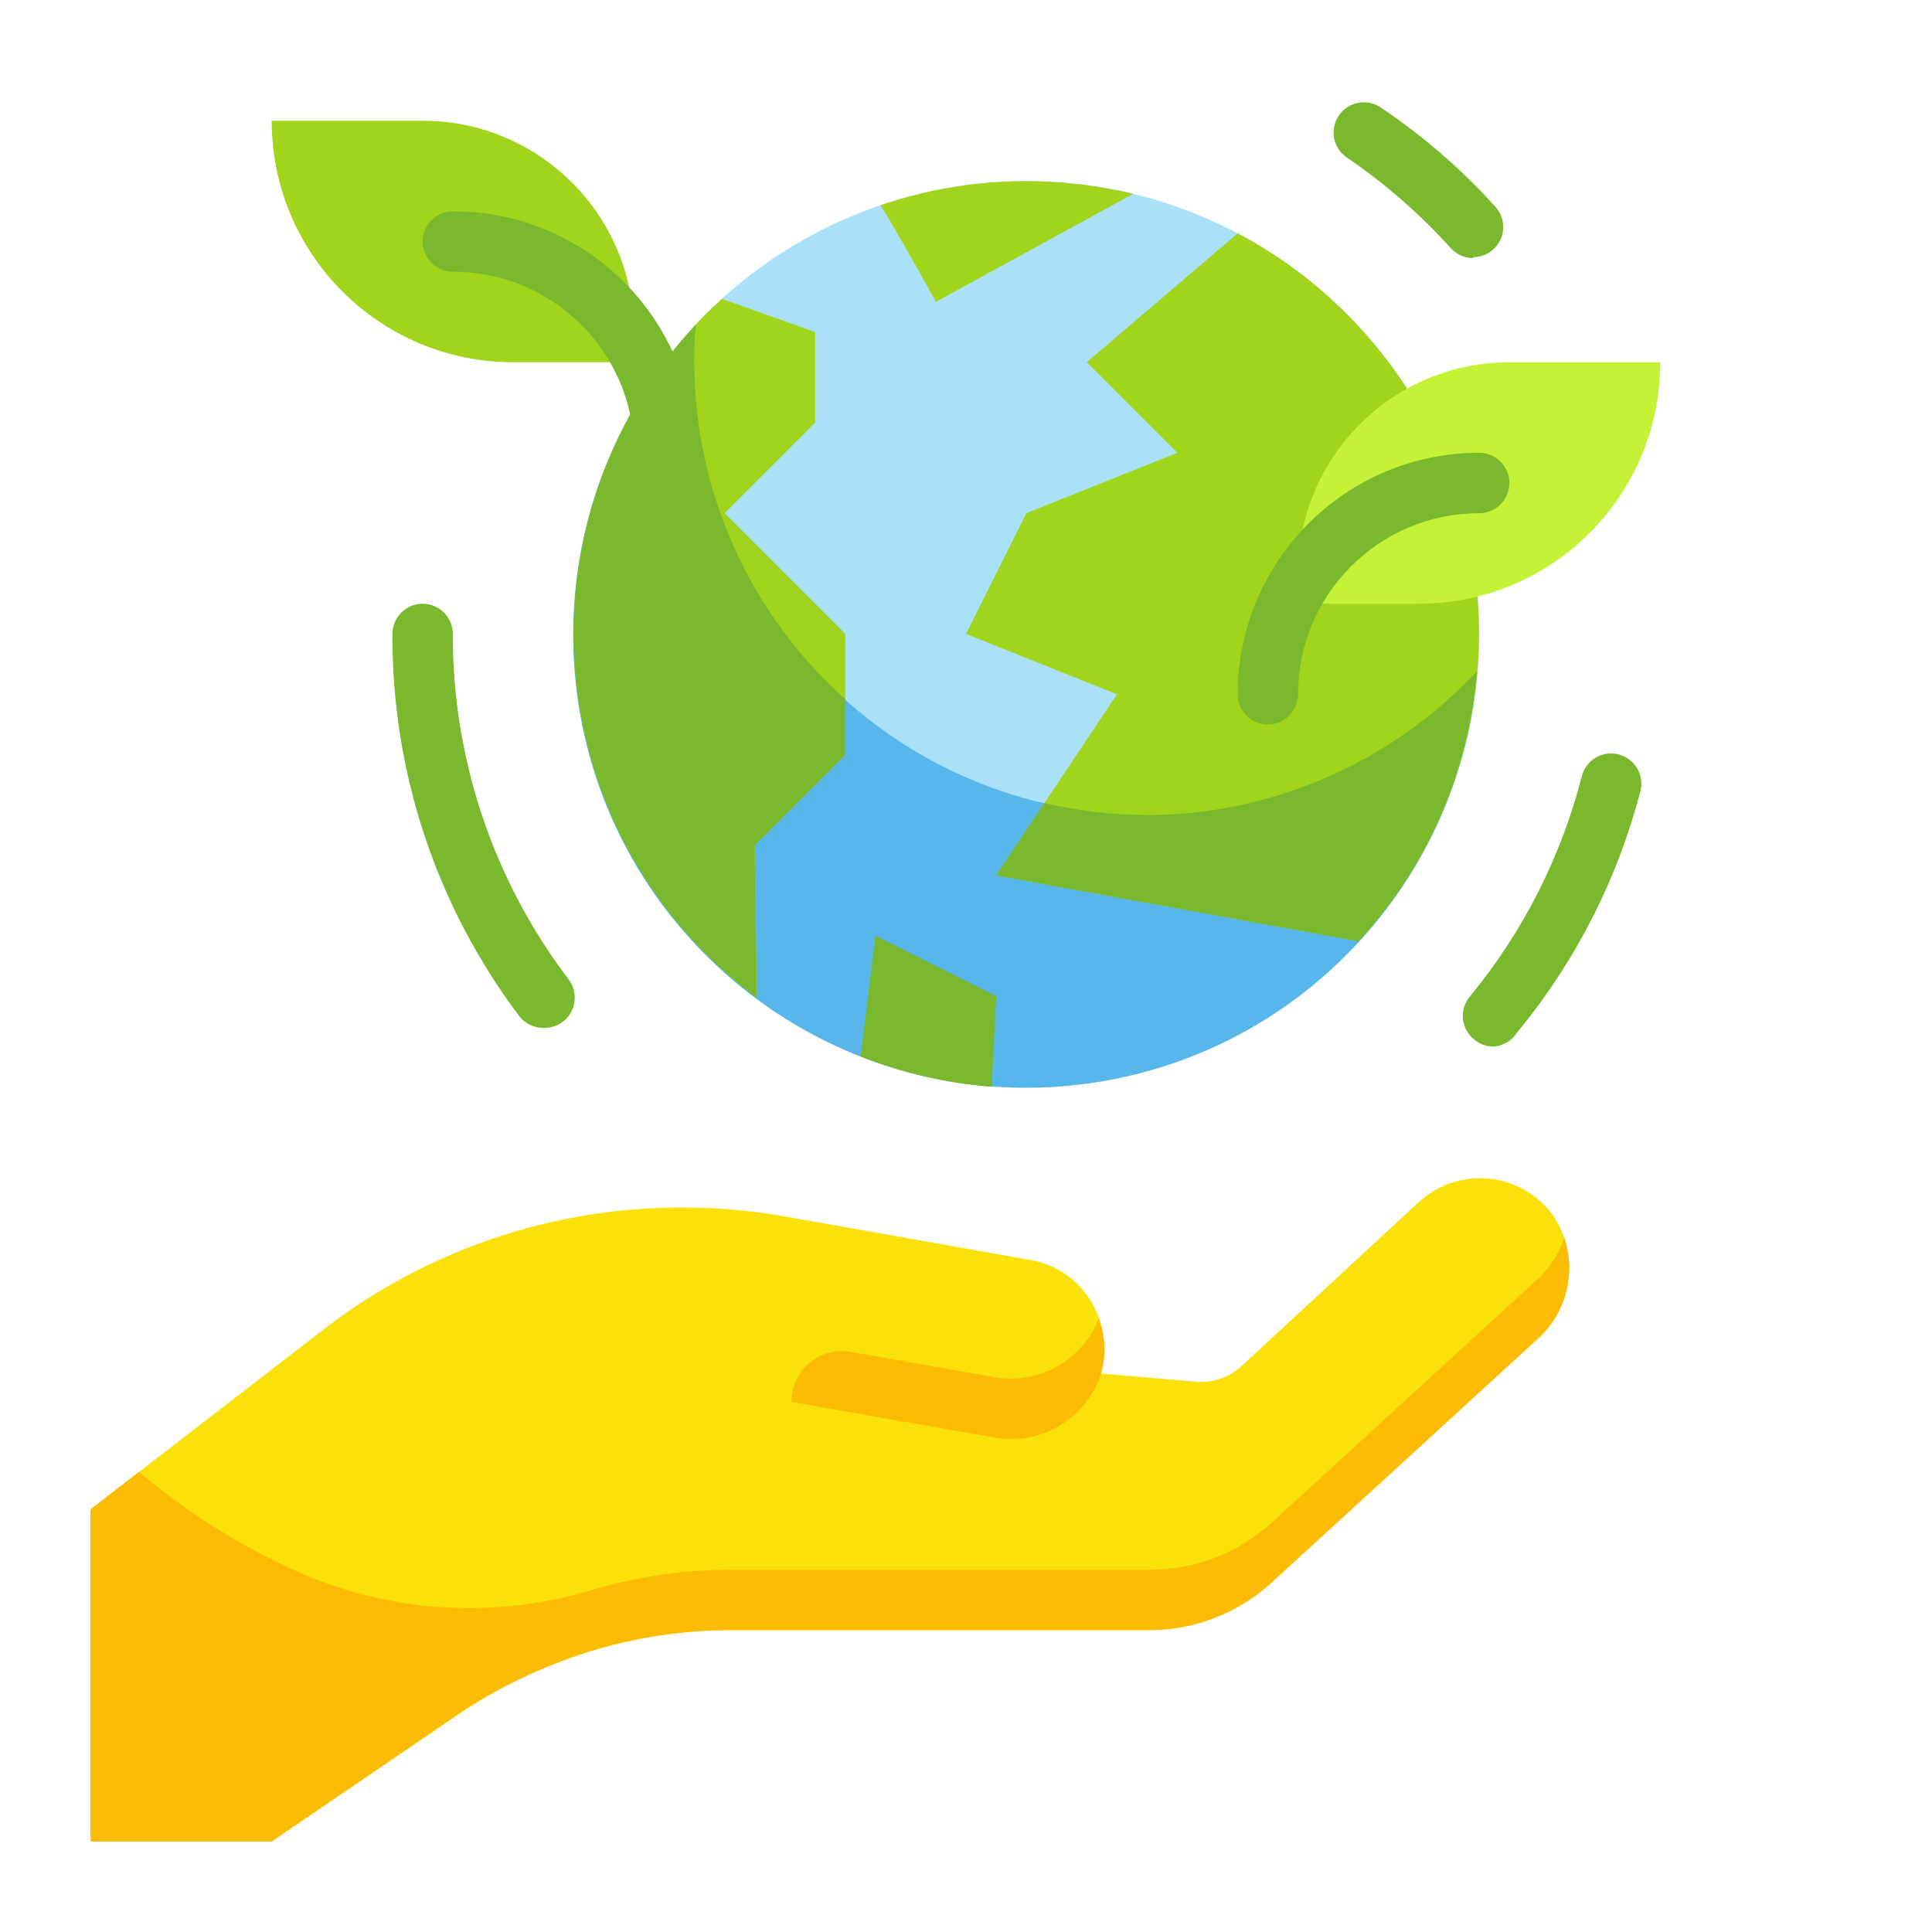 <svg width="76" height="76" viewBox="0 0 76 76" fill="none" xmlns="http://www.w3.org/2000/svg">
<path d="M40.375 42.75C50.213 42.75 58.188 34.775 58.188 24.938C58.188 15.1 50.213 7.125 40.375 7.125C30.537 7.125 22.562 15.1 22.562 24.938C22.562 34.775 30.537 42.75 40.375 42.75Z" fill="#AAE1F9"/>
<path d="M45.123 32.062C35.286 32.062 27.311 24.087 27.311 14.25C27.311 13.751 27.311 13.264 27.382 12.777C20.643 19.945 20.991 31.218 28.159 37.956C35.327 44.694 46.599 44.347 53.337 37.179C56.105 34.236 57.791 30.438 58.115 26.41C54.752 30.009 50.049 32.055 45.123 32.062Z" fill="#57B7EB"/>
<path d="M48.688 9.18L42.75 14.25L46.312 17.813L40.375 20.188L38 24.938L43.938 27.313L39.188 34.438L53.438 37.027C60.12 29.807 59.683 18.537 52.463 11.855C51.326 10.803 50.057 9.903 48.688 9.18Z" fill="#A1D51C"/>
<path d="M33.253 29.687V24.937L28.503 20.187L32.066 16.625V13.062L28.396 11.756C21.118 18.374 20.581 29.64 27.199 36.918C27.979 37.776 28.841 38.555 29.774 39.246L29.691 33.25L33.253 29.687Z" fill="#A1D51C"/>
<path d="M34.437 36.812L33.855 41.562C35.504 42.214 37.241 42.615 39.009 42.75L39.187 39.188L34.437 36.812Z" fill="#7AB92D"/>
<path d="M44.58 7.624C43.203 7.295 41.792 7.127 40.376 7.125C38.425 7.123 36.487 7.443 34.641 8.075C35.781 9.963 36.814 11.875 36.814 11.875L44.58 7.624Z" fill="#A1D51C"/>
<path d="M45.125 32.063C43.765 32.057 42.412 31.898 41.087 31.588L39.188 34.438L53.438 37.026C56.136 34.11 57.775 30.37 58.093 26.41C54.735 30.003 50.042 32.05 45.125 32.063Z" fill="#7AB92D"/>
<path d="M27.311 14.25C27.311 13.751 27.311 13.264 27.383 12.766C20.655 19.943 21.02 31.216 28.197 37.943C28.692 38.407 29.214 38.842 29.758 39.247L29.686 33.25L33.249 29.688V27.503C29.477 24.129 27.319 19.31 27.311 14.25Z" fill="#7AB92D"/>
<path d="M59.375 14.25H65.312C65.312 19.496 61.059 23.75 55.812 23.75H51.062V22.562C51.062 17.972 54.784 14.25 59.375 14.25Z" fill="#C4F236"/>
<path d="M24.938 14.25H20.188C14.941 14.25 10.688 9.996 10.688 4.75H16.625C21.216 4.75 24.938 8.472 24.938 13.062V14.25Z" fill="#A1D51C"/>
<path d="M10.688 72.437H3.562V59.375L12.789 52.25C16.816 49.162 21.751 47.493 26.826 47.5C28.168 47.501 29.506 47.616 30.828 47.844L40.541 49.566C42.478 49.909 43.695 51.724 43.394 53.678C43.384 53.739 43.318 53.98 43.312 54.031L47.038 54.352C47.7 54.408 48.354 54.183 48.843 53.734L55.812 47.286C57.262 45.956 59.516 46.053 60.846 47.505C60.888 47.55 60.928 47.596 60.966 47.642C62.151 49.184 61.939 51.381 60.479 52.666L50.017 62.249C48.709 63.45 46.998 64.12 45.22 64.125H28.726C24.913 64.138 21.19 65.292 18.038 67.438L10.688 72.437Z" fill="#F9E109"/>
<path d="M39.105 54.174L33.512 53.188C32.438 52.972 31.392 53.667 31.176 54.74C31.149 54.874 31.136 55.011 31.137 55.148L39.045 56.537C40.94 56.916 42.807 55.781 43.344 53.925C43.508 53.243 43.467 52.528 43.225 51.87C42.575 53.521 40.852 54.484 39.105 54.174Z" fill="#FCBC04"/>
<path d="M61.536 48.688C61.33 49.309 60.97 49.868 60.491 50.314L50.029 59.898C48.714 61.093 46.998 61.755 45.22 61.75H28.726C27.348 61.751 25.974 61.902 24.629 62.201C24.237 62.284 23.845 62.391 23.441 62.498C19.604 63.701 15.461 63.474 11.78 61.857C9.499 60.843 7.372 59.512 5.463 57.903L3.562 59.375V72.438H10.688L18.003 67.438C18.428 67.146 18.868 66.878 19.321 66.631L19.891 66.322L20.449 66.049C21.075 65.745 21.717 65.475 22.372 65.241C23.11 64.972 23.863 64.75 24.629 64.576C25.974 64.277 27.348 64.126 28.726 64.125H45.22C47.001 64.123 48.717 63.453 50.029 62.249L60.491 52.666C61.594 51.662 62.004 50.103 61.536 48.688Z" fill="#FCBC04"/>
<path d="M49.875 28.5C49.219 28.5 48.688 27.968 48.688 27.312C48.688 22.066 52.941 17.812 58.188 17.812C58.843 17.812 59.375 18.345 59.375 19C59.375 19.655 58.843 20.188 58.188 20.188C54.252 20.188 51.062 23.377 51.062 27.312C51.062 27.968 50.531 28.5 49.875 28.5Z" fill="#7AB92D"/>
<path d="M26.125 18.49C25.496 18.491 24.976 18.002 24.938 17.374C24.705 13.612 21.582 10.681 17.812 10.688C17.157 10.688 16.625 10.156 16.625 9.501C16.625 8.845 17.157 8.313 17.812 8.313C22.84 8.304 27.005 12.213 27.312 17.231C27.352 17.885 26.853 18.448 26.199 18.488C26.174 18.489 26.15 18.49 26.125 18.49Z" fill="#7AB92D"/>
<path d="M21.375 40.434C21.004 40.437 20.652 40.266 20.425 39.971C17.162 35.64 15.411 30.36 15.438 24.938C15.438 24.282 15.97 23.75 16.625 23.75C17.281 23.75 17.813 24.282 17.813 24.938C17.8 29.848 19.402 34.625 22.373 38.534C22.766 39.059 22.66 39.804 22.135 40.197C21.917 40.361 21.648 40.445 21.375 40.434Z" fill="#7AB92D"/>
<path d="M58.746 41.171C58.473 41.168 58.208 41.072 57.998 40.898C57.481 40.493 57.392 39.747 57.796 39.23C57.808 39.216 57.818 39.202 57.831 39.188C59.913 36.659 61.413 33.704 62.225 30.531C62.389 29.894 63.037 29.512 63.674 29.676C64.31 29.84 64.693 30.488 64.529 31.124C63.622 34.607 61.964 37.85 59.672 40.624C59.468 40.944 59.125 41.147 58.746 41.171Z" fill="#7AB92D"/>
<path d="M57.949 10.153C57.614 10.152 57.294 10.01 57.07 9.761C55.855 8.415 54.483 7.219 52.985 6.199C52.441 5.832 52.297 5.092 52.664 4.548C53.031 4.004 53.771 3.861 54.315 4.228C55.972 5.341 57.488 6.652 58.827 8.134C59.267 8.621 59.229 9.372 58.742 9.811C58.523 10.008 58.242 10.116 57.949 10.118V10.153Z" fill="#7AB92D"/>
</svg>
